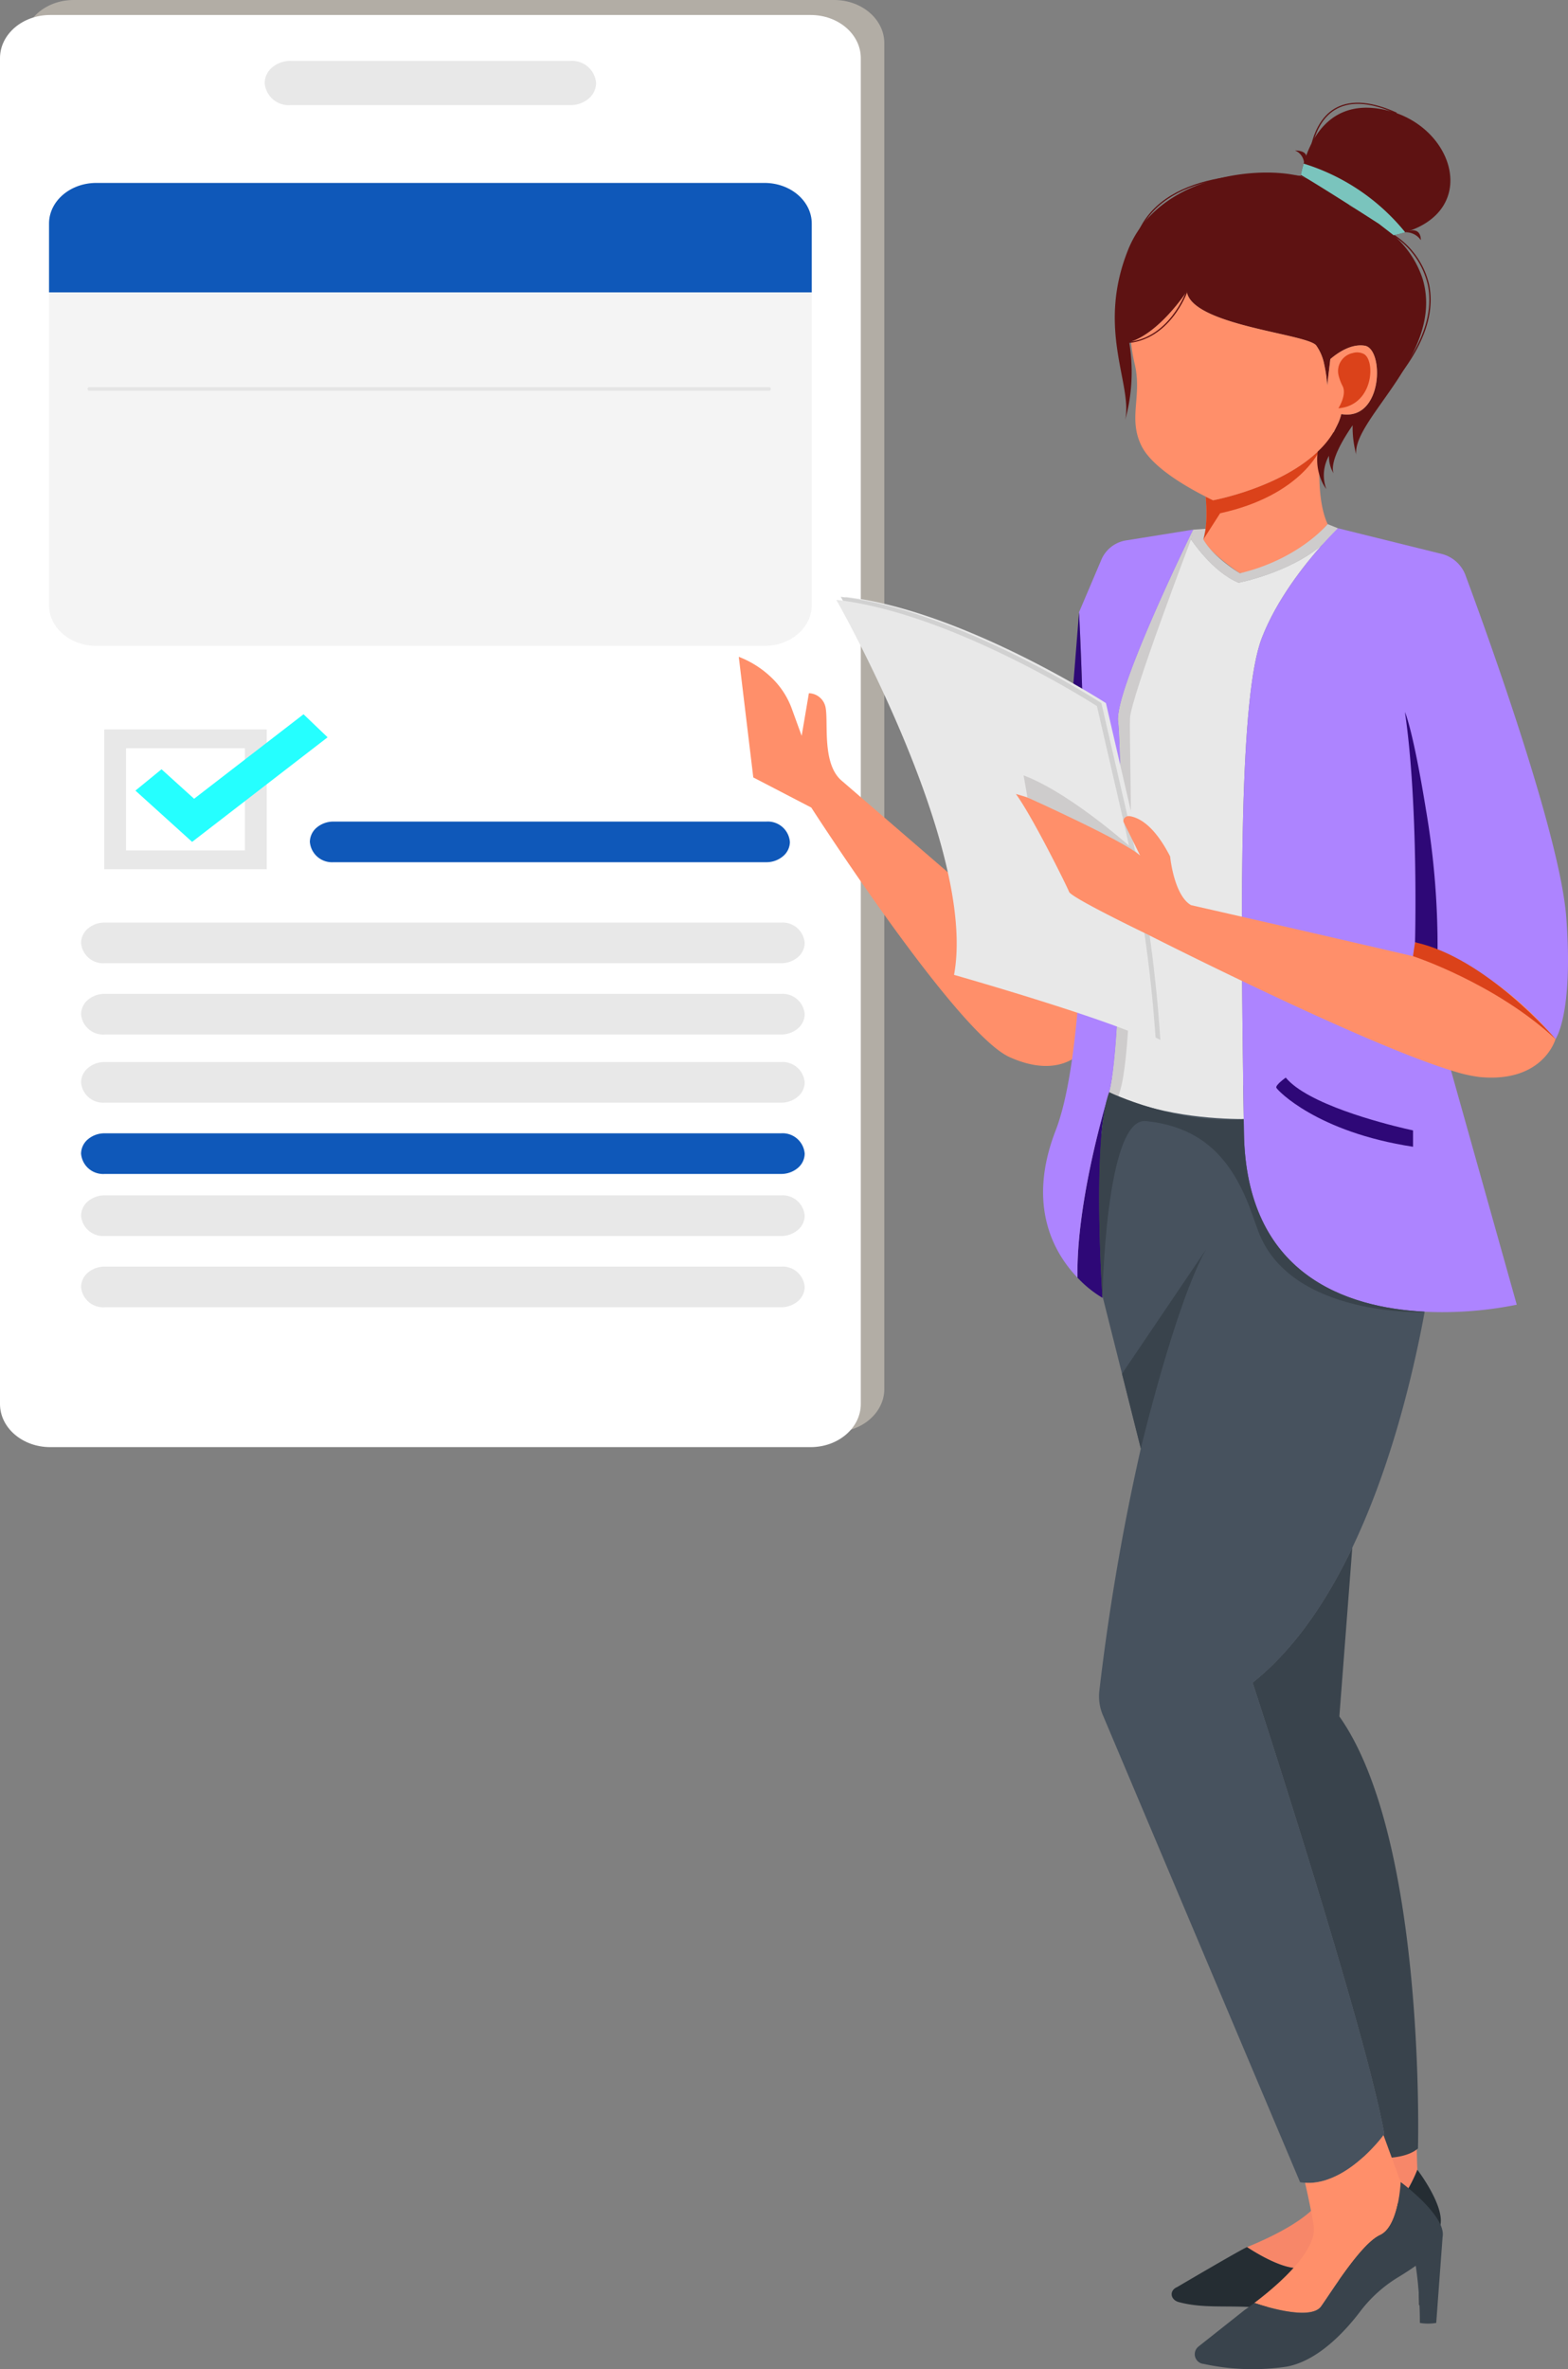<svg xmlns="http://www.w3.org/2000/svg" xmlns:xlink="http://www.w3.org/1999/xlink" width="232.852" height="351.745" viewBox="0 0 232.852 351.745">
  <rect x="0" y="0" width="232.852" height="351.745" fill="#808080" stroke="none"/>
  <defs>
    <clipPath id="clip-path">
      <rect id="Rectángulo_344801" data-name="Rectángulo 344801" width="232.852" height="351.745" fill="none"/>
    </clipPath>
  </defs>
  <g id="Grupo_998625" data-name="Grupo 998625" transform="translate(0 -0.001)">
    <g id="Grupo_998624" data-name="Grupo 998624" transform="translate(0 0.001)" clip-path="url(#clip-path)">
      <path id="Trazado_699351" data-name="Trazado 699351" d="M142.649,6.407v199.8c0,3.538-3.336,6.406-7.449,6.406H22.274c-4.116,0-7.455-2.871-7.455-6.409V6.407C14.819,2.869,18.155,0,22.271,0H135.2c4.113,0,7.449,2.868,7.449,6.406" transform="translate(-11.327 -0.001)" fill="#b2ada5"/>
      <path id="Trazado_699352" data-name="Trazado 699352" d="M127.83,17.408v199.8c0,3.538-3.336,6.406-7.449,6.406H7.455c-4.116,0-7.455-2.871-7.455-6.409V17.408C0,13.87,3.336,11,7.452,11H120.381c4.113,0,7.449,2.868,7.449,6.406" transform="translate(0 -8.774)" fill="#fff"/>
      <path id="Trazado_699353" data-name="Trazado 699353" d="M144.17,140.1v56.658c0,3.334-3.145,6.036-7.023,6.036H37.927c-3.879,0-7.022-2.7-7.022-6.036V140.1c0-3.334,3.142-6.036,7.022-6.036h99.22c3.879,0,7.023,2.7,7.023,6.036" transform="translate(-23.623 -106.907)" fill="#f4f4f4"/>
      <path id="Trazado_699354" data-name="Trazado 699354" d="M216.025,47.934a3.06,3.06,0,0,1-1.117,2.321,4.14,4.14,0,0,1-2.7.96H170.625a3.578,3.578,0,0,1-3.817-3.281,3.054,3.054,0,0,1,1.117-2.319,4.127,4.127,0,0,1,2.7-.963h41.583a3.58,3.58,0,0,1,3.817,3.281" transform="translate(-127.502 -35.608)" fill="#e8e8e8"/>
      <path id="Trazado_699355" data-name="Trazado 699355" d="M158.549,679.168a2.81,2.81,0,0,1-1.027,2.132,3.811,3.811,0,0,1-2.484.883H54.6a3.291,3.291,0,0,1-3.511-3.016,2.816,2.816,0,0,1,1.027-2.135,3.8,3.8,0,0,1,2.484-.883H155.038a3.291,3.291,0,0,1,3.511,3.018" transform="translate(-39.051 -539.185)" fill="#e8e8e8"/>
      <path id="Trazado_699356" data-name="Trazado 699356" d="M158.549,731.4a2.81,2.81,0,0,1-1.027,2.132,3.81,3.81,0,0,1-2.484.883H54.6A3.291,3.291,0,0,1,51.09,731.4a2.816,2.816,0,0,1,1.027-2.135,3.8,3.8,0,0,1,2.484-.883H155.038a3.291,3.291,0,0,1,3.511,3.018" transform="translate(-39.051 -580.833)" fill="#e8e8e8"/>
      <path id="Trazado_699357" data-name="Trazado 699357" d="M158.549,781.383a2.81,2.81,0,0,1-1.027,2.132,3.811,3.811,0,0,1-2.484.883H54.6a3.291,3.291,0,0,1-3.511-3.016,2.816,2.816,0,0,1,1.027-2.135,3.8,3.8,0,0,1,2.484-.883H155.038a3.291,3.291,0,0,1,3.511,3.018" transform="translate(-39.051 -620.694)" fill="#e8e8e8"/>
      <path id="Trazado_699358" data-name="Trazado 699358" d="M158.549,833.612a2.81,2.81,0,0,1-1.027,2.132,3.81,3.81,0,0,1-2.484.883H54.6a3.291,3.291,0,0,1-3.511-3.016,2.816,2.816,0,0,1,1.027-2.135,3.8,3.8,0,0,1,2.484-.883H155.038a3.291,3.291,0,0,1,3.511,3.018" transform="translate(-39.051 -662.343)" fill="#0f58b9"/>
      <path id="Trazado_699359" data-name="Trazado 699359" d="M158.549,879.08a2.81,2.81,0,0,1-1.027,2.132,3.811,3.811,0,0,1-2.484.883H54.6a3.291,3.291,0,0,1-3.511-3.016,2.816,2.816,0,0,1,1.027-2.135,3.8,3.8,0,0,1,2.484-.883H155.038a3.291,3.291,0,0,1,3.511,3.018" transform="translate(-39.051 -698.6)" fill="#e8e8e8"/>
      <path id="Trazado_699360" data-name="Trazado 699360" d="M158.549,931.307a2.809,2.809,0,0,1-1.027,2.132,3.81,3.81,0,0,1-2.484.883H54.6a3.291,3.291,0,0,1-3.511-3.016,2.816,2.816,0,0,1,1.027-2.135,3.8,3.8,0,0,1,2.484-.883H155.038a3.291,3.291,0,0,1,3.511,3.019" transform="translate(-39.051 -740.248)" fill="#e8e8e8"/>
      <path id="Trazado_699361" data-name="Trazado 699361" d="M89.8,555.348H65.665V534.6H89.8Zm-20.892-2.79H86.556V537.388H68.911Z" transform="translate(-50.192 -426.306)" fill="#e8e8e8"/>
      <path id="Trazado_699362" data-name="Trazado 699362" d="M93.764,542.423l-8.418-7.614,3.875-3.166,4.838,4.376,16.251-12.543,3.572,3.42Z" transform="translate(-65.235 -417.437)" fill="#25ffff"/>
      <path id="Trazado_699363" data-name="Trazado 699363" d="M266.576,605.14a2.805,2.805,0,0,1-1.027,2.132,3.788,3.788,0,0,1-2.481.886H198.8a3.3,3.3,0,0,1-3.511-3.018,2.822,2.822,0,0,1,1.027-2.132,3.818,3.818,0,0,1,2.484-.883h64.265a3.289,3.289,0,0,1,3.508,3.016" transform="translate(-149.274 -480.154)" fill="#0f58b9"/>
      <path id="Trazado_699364" data-name="Trazado 699364" d="M144.17,140.1v10.209H30.905V140.1c0-3.334,3.142-6.036,7.022-6.036h99.22c3.879,0,7.023,2.7,7.023,6.036" transform="translate(-23.623 -106.907)" fill="#0f58b9"/>
      <path id="Trazado_699365" data-name="Trazado 699365" d="M156.335,284.251H55.481a.273.273,0,1,1,0-.54H156.335a.273.273,0,1,1,0,.54" transform="translate(-42.168 -226.241)" fill="#e5e5e5"/>
      <path id="Trazado_699366" data-name="Trazado 699366" d="M785.883,1574.083c.724.485,6.733,4.4,8.9,2.693,2.3-1.82,8.272-7.147,11.211-7.682s5.184-6.5,5.184-6.5l-.209-7a34.529,34.529,0,0,1-3.055,1.774c-2.777,1.407-6.416,2.678-9.716,2.018-.191,2-.459,4.276-.793,6.234-.624,3.653-8.083,7.072-11.517,8.465" transform="translate(-600.699 -1240.481)" fill="#f78769"/>
      <path id="Trazado_699367" data-name="Trazado 699367" d="M808.943,1221.274a24.078,24.078,0,0,1-3.131,3.443c3.079.309,6.4.193,8.133-1.293,0,0,1.247-45.865-11.675-64.141l1.922-25.063c-3.78,7.914-8.628,15.126-14.812,20.05,0,0,16.645,50.878,19.563,67" transform="translate(-603.372 -904.464)" fill="#39434c"/>
      <path id="Trazado_699368" data-name="Trazado 699368" d="M683.387,811.517l8.383,33.32,26.14,103.916a43.824,43.824,0,0,0,6.885,1.293,24.079,24.079,0,0,0,3.131-3.443c-2.919-16.127-19.563-67-19.563-67,6.185-4.924,11.032-12.136,14.812-20.05l4.134-53.939,1.029-13.441-41.26-2.393Z" transform="translate(-522.355 -629.793)" fill="#47525e"/>
      <path id="Trazado_699369" data-name="Trazado 699369" d="M758.36,342.607c.919,2.028,5.432,5,5.432,5a20.78,20.78,0,0,0,13.025-7.3c-1.459-3.123-1.324-8.223-1.1-11.12-5.6,5.687-15.911,7.588-15.911,7.588s-.412-.2-1.1-.542c.386,4.217-.276,6.173-.341,6.355Z" transform="translate(-579.661 -262.506)" fill="#ff8f6a"/>
      <path id="Trazado_699370" data-name="Trazado 699370" d="M758.387,342.59l2.488-3.885c12.041-2.625,14.864-9.517,14.864-9.517-5.6,5.687-15.912,7.588-15.912,7.588s-.411-.2-1.1-.542c.386,4.217-.277,6.173-.341,6.355" transform="translate(-579.682 -262.506)" fill="#db421a"/>
      <path id="Trazado_699371" data-name="Trazado 699371" d="M704.547,137.93c4.431-11.052,19.388-12.553,25.613-10.9a9.119,9.119,0,0,1,1.181.395c5.24,2.208,6.118,3.974,6.118,3.974a28.551,28.551,0,0,1,6.518,4.367,14.676,14.676,0,0,1,4.314,6.5c3.3,11.124-10.382,20.66-9.87,26.045a15.358,15.358,0,0,1-.53-4.324c-1.236,1.771-3.413,5.259-2.845,7.121a4.891,4.891,0,0,1-.667-2.6,5.883,5.883,0,0,0-.406,4.927s-2.736-3.333-.42-8.339l1.554-.087a13.454,13.454,0,0,1,.689-1.456,8.794,8.794,0,0,0,.413-1.226c6.221,1.06,6.383-9.691,3.478-10.155-1.968-.313-3.917.973-5.109,1.992l-.463,3.912a19.891,19.891,0,0,0-.435-3.07,7.248,7.248,0,0,0-1.209-2.881c-1.437-1.733-18.49-2.979-19.21-8.007,0,0-3.867,5.965-8.276,7.464-.09.032-.18.06-.27.087a26.893,26.893,0,0,1-.6,11.529c1.13-5.3-4.316-13.425.428-25.257" transform="translate(-537.02 -100.846)" fill="#5e1212"/>
      <path id="Trazado_699372" data-name="Trazado 699372" d="M750.612,386.364s3.163,4.825,7.059,6.427c0,0,7.413-1.409,12.395-5.6a14.067,14.067,0,0,0,2.359-2.481l.007-.005-1.537-.619s-4.224,5.19-13.025,7.3c0,0-3.838-2.238-5.426-5.018l.328-1.581-1.839.127a.039.039,0,0,1-.006.017Z" transform="translate(-573.739 -306.279)" fill="#cecccc"/>
      <path id="Trazado_699373" data-name="Trazado 699373" d="M714.315,236.436c1.573,3.289,6.907,6.249,9.564,7.606.687.347,1.1.544,1.1.544s10.31-1.9,15.908-7.589a12.637,12.637,0,0,0,2.724-3.983,8.8,8.8,0,0,0,.41-1.228c6.224,1.062,6.387-9.692,3.483-10.153-1.97-.316-3.923.969-5.11,1.989l-.464,3.911a19.89,19.89,0,0,0-.434-3.072,7.278,7.278,0,0,0-1.211-2.88c-1.44-1.73-18.493-2.978-19.21-8,0,0-3.868,5.962-8.279,7.459a23.287,23.287,0,0,0,.524,3.222c1.175,4.833-.99,8.048.992,12.176" transform="translate(-544.835 -170.314)" fill="#ff8f6a"/>
      <path id="Trazado_699374" data-name="Trazado 699374" d="M819.637,89.144c.328.089.63.188.907.293h.006c.1.033.186.072.27.1,5.239,2.205,6.12,3.974,6.12,3.974a28.576,28.576,0,0,1,6.519,4.366,17.507,17.507,0,0,0,1.723-.431c11.013-3.371,7.213-15.535-2.436-18.033-8.242-2.133-11.437,3.664-12.652,7.831-.18.608-.315,1.183-.418,1.691-.013.072-.026.138-.039.2" transform="translate(-626.499 -62.965)" fill="#5e1212"/>
      <path id="Trazado_699375" data-name="Trazado 699375" d="M876.091,194.493c4.675-5.47,6.585-10.523,5.676-15.019a12.078,12.078,0,0,0-5.225-7.451l-.11.14a11.9,11.9,0,0,1,5.142,7.343c.9,4.448-1,9.457-5.642,14.886Z" transform="translate(-669.53 -137.177)" fill="#5e1212"/>
      <path id="Trazado_699376" data-name="Trazado 699376" d="M716.084,137.051c3.56-9.891,18.145-9.592,24.249-9l.022-.168c-6.154-.592-20.855-.89-24.459,9.122Z" transform="translate(-547.203 -101.782)" fill="#5e1212"/>
      <path id="Trazado_699377" data-name="Trazado 699377" d="M819.8,121.566q.4.207.868.5h.006c4.1,2.476,10.732,6.763,10.732,6.763l2.177,1.682a17.511,17.511,0,0,0,1.723-.431,31.285,31.285,0,0,0-15.088-10.2c-.18.608-.315,1.183-.418,1.691" transform="translate(-626.625 -95.592)" fill="#7ac4bd"/>
      <path id="Trazado_699378" data-name="Trazado 699378" d="M693.205,938.677l29.283,69.33c.246.038.49.065.734.079a7.861,7.861,0,0,0,.828.016c3.04-.133,5.818-2.005,7.81-3.815a26.421,26.421,0,0,0,2.128-2.183c.427-.5.729-.888.883-1.093l.12-.167c-2.92-16.127-19.562-67-19.562-67,6.183-4.923,11.031-12.135,14.81-20.049,10.255-21.449,12.667-48.032,12.667-48.032a32.313,32.313,0,0,0-8.534-5.907c-6.306-2.94-15.093-4.035-22.725,5.907-5.58,7.264-9.784,20.338-12.811,33.32a340.436,340.436,0,0,0-6.159,35.978,7.161,7.161,0,0,0,.527,3.621" transform="translate(-529.421 -684.036)" fill="#47525e"/>
      <path id="Trazado_699379" data-name="Trazado 699379" d="M719.022,475.753c-.514-33.85-.617-62.859,2.687-71.426,2.192-5.692,6.326-10.882,8.943-13.811-4.982,4.195-12.395,5.6-12.395,5.6-3.9-1.6-7.059-6.427-7.059-6.427l.315-1.437c-.347.707-11.726,23.9-11.135,28.495s.913,46.4-1.331,55.012c6.988,3.448,15.506,3.979,19.975,3.99" transform="translate(-534.325 -309.608)" fill="#e8e8e8"/>
      <path id="Trazado_699380" data-name="Trazado 699380" d="M465.589,481.371l2.154,17.906,8.614,4.477s21.55,33.491,29.444,37.045,11.109-1.238,11.109-1.238c3.176-8.649-4.931-12.96-4.931-12.96l-31.135-26.859c-2.867-2.471-1.973-8.34-2.334-10.65A2.6,2.6,0,0,0,476,486.776l-1.074,6.328-1.479-4.073a12.127,12.127,0,0,0-2.976-4.548,14.486,14.486,0,0,0-4.88-3.111" transform="translate(-355.878 -383.861)" fill="#ff8f6a"/>
      <path id="Trazado_699381" data-name="Trazado 699381" d="M824.888,84.3c0-.061.092-6.134,4.078-8.188,2.175-1.121,5.114-.858,8.736.78l.092-.15c-3.688-1.668-6.692-1.929-8.929-.776-4.081,2.1-4.173,8.27-4.173,8.332Z" transform="translate(-630.362 -60.012)" fill="#5e1212"/>
      <path id="Trazado_699382" data-name="Trazado 699382" d="M885.606,169.1a2.671,2.671,0,0,1,2.311,1.168s.141-2.24-2.311-1.168" transform="translate(-676.923 -134.612)" fill="#5e1212"/>
      <path id="Trazado_699383" data-name="Trazado 699383" d="M816.112,110.256a2.2,2.2,0,0,1,1.359,1.987s1.39-1.9-1.359-1.987" transform="translate(-623.805 -87.922)" fill="#5e1212"/>
      <path id="Trazado_699384" data-name="Trazado 699384" d="M708.961,221.175c6.662-.28,9.244-7.6,9.27-7.679l-.188-.048c-.025.073-2.569,7.283-9.091,7.558Z" transform="translate(-541.895 -170.211)" fill="#5e1212"/>
      <path id="Trazado_699385" data-name="Trazado 699385" d="M843.268,266.583c5.227-.414,5.535-7.1,3.78-8.058a2.228,2.228,0,0,0-1.652-.144,2.731,2.731,0,0,0-2.122,3.233,6.766,6.766,0,0,0,.591,1.619c.72,1.3-.6,3.349-.6,3.349" transform="translate(-644.511 -205.969)" fill="#db421a"/>
      <path id="Trazado_699386" data-name="Trazado 699386" d="M699.047,471.762l1.324.613c3.105-7.03,1.569-52.917,1.762-56.161s9.065-26.522,9.065-26.522l.315-1.437c-.347.707-11.726,23.9-11.135,28.495s.913,46.4-1.331,55.012" transform="translate(-534.325 -309.608)" fill="#cecccc"/>
      <path id="Trazado_699387" data-name="Trazado 699387" d="M782.936,474.86c.013.674.019,1.348.032,2.028.321,21.045,15.14,25.953,26.763,26.561a55.63,55.63,0,0,0,13.751-1.039l-15.108-53.8c10.427,2.874,20.862,14.369,20.862,14.369s2.674-3.675,1.6-18.044c-.907-12.236-11.8-42.3-15.024-50.966a5.11,5.11,0,0,0-3.664-3.062l-15.217-3.769-.006.005c-.084.077-1.022.984-2.359,2.481-2.616,2.929-6.75,8.118-8.942,13.811-3.3,8.566-3.2,37.575-2.687,71.425" transform="translate(-598.239 -308.716)" fill="#ad84ff"/>
      <path id="Trazado_699388" data-name="Trazado 699388" d="M679.035,831.539a17.046,17.046,0,0,0,3.706,2.994s-.977-14.525-.134-24.134a31.7,31.7,0,0,1,.873-5.495c-.773,2.593-4.647,16.183-4.445,26.635" transform="translate(-519.023 -641.857)" fill="#2e0877"/>
      <path id="Trazado_699389" data-name="Trazado 699389" d="M662.494,499.223c-.2-10.452,3.672-24.042,4.445-26.635.071-.243.115-.39.128-.428a.034.034,0,0,0,0-.011c.044-.138.089-.293.134-.453,2.243-8.615,1.911-50.431,1.331-55.012s10.788-27.789,11.133-28.494a.037.037,0,0,0,.008-.018l-9.818,1.575a4.823,4.823,0,0,0-3.753,2.735l-3.384,7.96s1.774,32.434,0,56.416c-.629,8.516-1.709,15.972-3.47,20.518-4.322,11.141-.241,18.211,3.242,21.847" transform="translate(-502.482 -309.541)" fill="#ad84ff"/>
      <path id="Trazado_699390" data-name="Trazado 699390" d="M694.22,808.713l1-5.923c-.013.038-.058.185-.128.428a31.7,31.7,0,0,0-.873,5.495" transform="translate(-530.635 -640.172)" fill="#7ac4bd"/>
      <path id="Trazado_699391" data-name="Trazado 699391" d="M661.07,504.675a42.919,42.919,0,0,0,4.468.481c1.774-23.98,0-56.415,0-56.415Z" transform="translate(-505.297 -357.841)" fill="#2e0877"/>
      <path id="Trazado_699392" data-name="Trazado 699392" d="M575.426,470.5l-4-17.3s-21.363-13.827-38.7-15.772c0,0,20.99,36.808,17.482,55.675,0,0,23.4,6.647,29.977,10.1a208.312,208.312,0,0,0-4.755-32.707" transform="translate(-407.192 -348.817)" fill="#e8e8e8"/>
      <path id="Trazado_699393" data-name="Trazado 699393" d="M572.552,470.5l-4-17.3s-21.362-13.827-38.7-15.772c0,0,20.99,36.808,17.482,55.675,0,0,23.4,6.647,29.977,10.1a208.313,208.313,0,0,0-4.756-32.707" transform="translate(-404.996 -348.817)" fill="#d1d1d1"/>
      <path id="Trazado_699394" data-name="Trazado 699394" d="M569.747,472.695l-4-17.3s-21.362-13.827-38.7-15.772c0,0,20.99,36.808,17.482,55.676,0,0,23.4,6.647,29.977,10.1a208.319,208.319,0,0,0-4.756-32.707" transform="translate(-402.852 -350.569)" fill="#e8e8e8"/>
      <path id="Trazado_699395" data-name="Trazado 699395" d="M640.226,581.908c2.4,3.244,7.56,13.64,7.9,14.529s11.707,6.35,11.707,6.35,32.157,16.348,45.542,20.316a21,21,0,0,0,3.754.829c9.438.884,11.231-5.637,11.231-5.637-9.733-11.589-20.862-14.369-20.862-14.369l-.3,2.061c-14.195-3.316-32.961-7.577-32.961-7.577-2.559-1.475-3.105-7.229-3.105-7.229-2.36-4.609-4.622-5.764-5.985-5.98-.636-.1-1.138.447-.887.956l2.411,4.875c-7.895-6.345-18.444-9.124-18.444-9.124" transform="translate(-489.364 -464.033)" fill="#ff8f6a"/>
      <path id="Trazado_699396" data-name="Trazado 699396" d="M886.917,556.008s.539-20.324-1.5-34.19c0,0,1.182,2.521,3.147,14.654a120.374,120.374,0,0,1,1.7,20.741Z" transform="translate(-676.782 -416.115)" fill="#2e0877"/>
      <path id="Trazado_699397" data-name="Trazado 699397" d="M739.181,1607.586s9.487-5.584,10.4-5.948c.724.485,6.733,4.4,8.9,2.693,2.3-1.82,8.272-7.147,11.212-7.683s5.184-6.5,5.184-6.5l0,.008c.116.149,3.432,4.531,3.484,7.479h0l0,.046a3.32,3.32,0,0,1-.042.561l-.888,12a6.874,6.874,0,0,1-2.308,0s0-6.054-.74-8.746a39.281,39.281,0,0,1-3.968,1.4,21.573,21.573,0,0,0-6.764,3.341c-3.026,2.267-8.6,4.568-13.115,4.318-4.353-.248-7.6.178-11.078-.749-1.271-.339-1.468-1.706-.275-2.224" transform="translate(-564.394 -1268.036)" fill="#252d33"/>
      <path id="Trazado_699398" data-name="Trazado 699398" d="M890.49,692.664s12.22,4,21.164,12.308c0,0-10.325-12.1-20.862-14.369Z" transform="translate(-680.656 -550.71)" fill="#db421a"/>
      <path id="Trazado_699399" data-name="Trazado 699399" d="M709.891,945.326s5.141-21.5,9.678-29.539L707.1,934.223Z" transform="translate(-540.479 -730.279)" fill="#39434c"/>
      <path id="Trazado_699400" data-name="Trazado 699400" d="M693.2,831.02s.419-26.852,6.45-26.241c9.183.929,13.274,6.583,15.922,14.2.231.68.488,1.387.765,2.133,4.751,12.8,24.7,12.026,24.7,12.026l-.064-.066c-11.623-.608-26.442-5.516-26.763-26.561-.013-.68-.019-1.354-.032-2.028-9.714.9-19.975-3.99-19.975-3.99-2.61,6.715-1,30.523-1,30.523" transform="translate(-529.484 -638.343)" fill="#39434c"/>
      <path id="Trazado_699401" data-name="Trazado 699401" d="M790.519,1589.711c.9.311,8.3,2.773,9.917.507,1.709-2.418,5.96-9.3,8.756-10.58s3.051-7.877,3.051-7.877l-2.55-6.964c-.155.2-.456.6-.883,1.093a26.448,26.448,0,0,1-2.128,2.183c-1.992,1.809-4.77,3.681-7.81,3.814a7.763,7.763,0,0,1-.828-.016c.474,2.043.957,4.364,1.276,6.394.6,3.853-5.795,9.179-8.8,11.445" transform="translate(-604.242 -1247.821)" fill="#ff8f6a"/>
      <path id="Trazado_699402" data-name="Trazado 699402" d="M753.463,1623.6l6.775-5.364.037-.032c.128-.091.686-.479,1.485-1.075.9.311,8.3,2.773,9.917.505,1.711-2.416,5.961-9.3,8.756-10.579s3.052-7.877,3.052-7.877l.008.006c.185.135,6.092,4.541,6.251,7.626h.007l-.005.073a2.205,2.205,0,0,1-.028.439c0,.01,0,.019-.007.029l-.943,12.742a7.236,7.236,0,0,1-2.431,0,57.625,57.625,0,0,0-.61-8.484c-.807.57-1.65,1.112-2.445,1.6a20.258,20.258,0,0,0-5.719,5.072c-2.3,3.051-6.33,7.431-10.987,8.3a34.086,34.086,0,0,1-12.336-.4,1.445,1.445,0,0,1-.776-2.578" transform="translate(-575.484 -1275.235)" fill="#39434c"/>
      <path id="Trazado_699403" data-name="Trazado 699403" d="M804.323,791.274c.161.4,6.075,6.6,20.3,8.765v-2.426s-.444-.094-1.2-.271c-3.626-.851-14.478-3.669-17.7-7.566,0,0-1.55,1.089-1.4,1.5" transform="translate(-614.785 -629.794)" fill="#2e0877"/>
      <path id="Trazado_699404" data-name="Trazado 699404" d="M662.4,580.167s-9.818-9.067-17.3-11.885l.569,3.276s14.252,6.4,16.726,8.608" transform="translate(-493.093 -453.167)" fill="#cecccc"/>
    </g>
  </g>
</svg>
